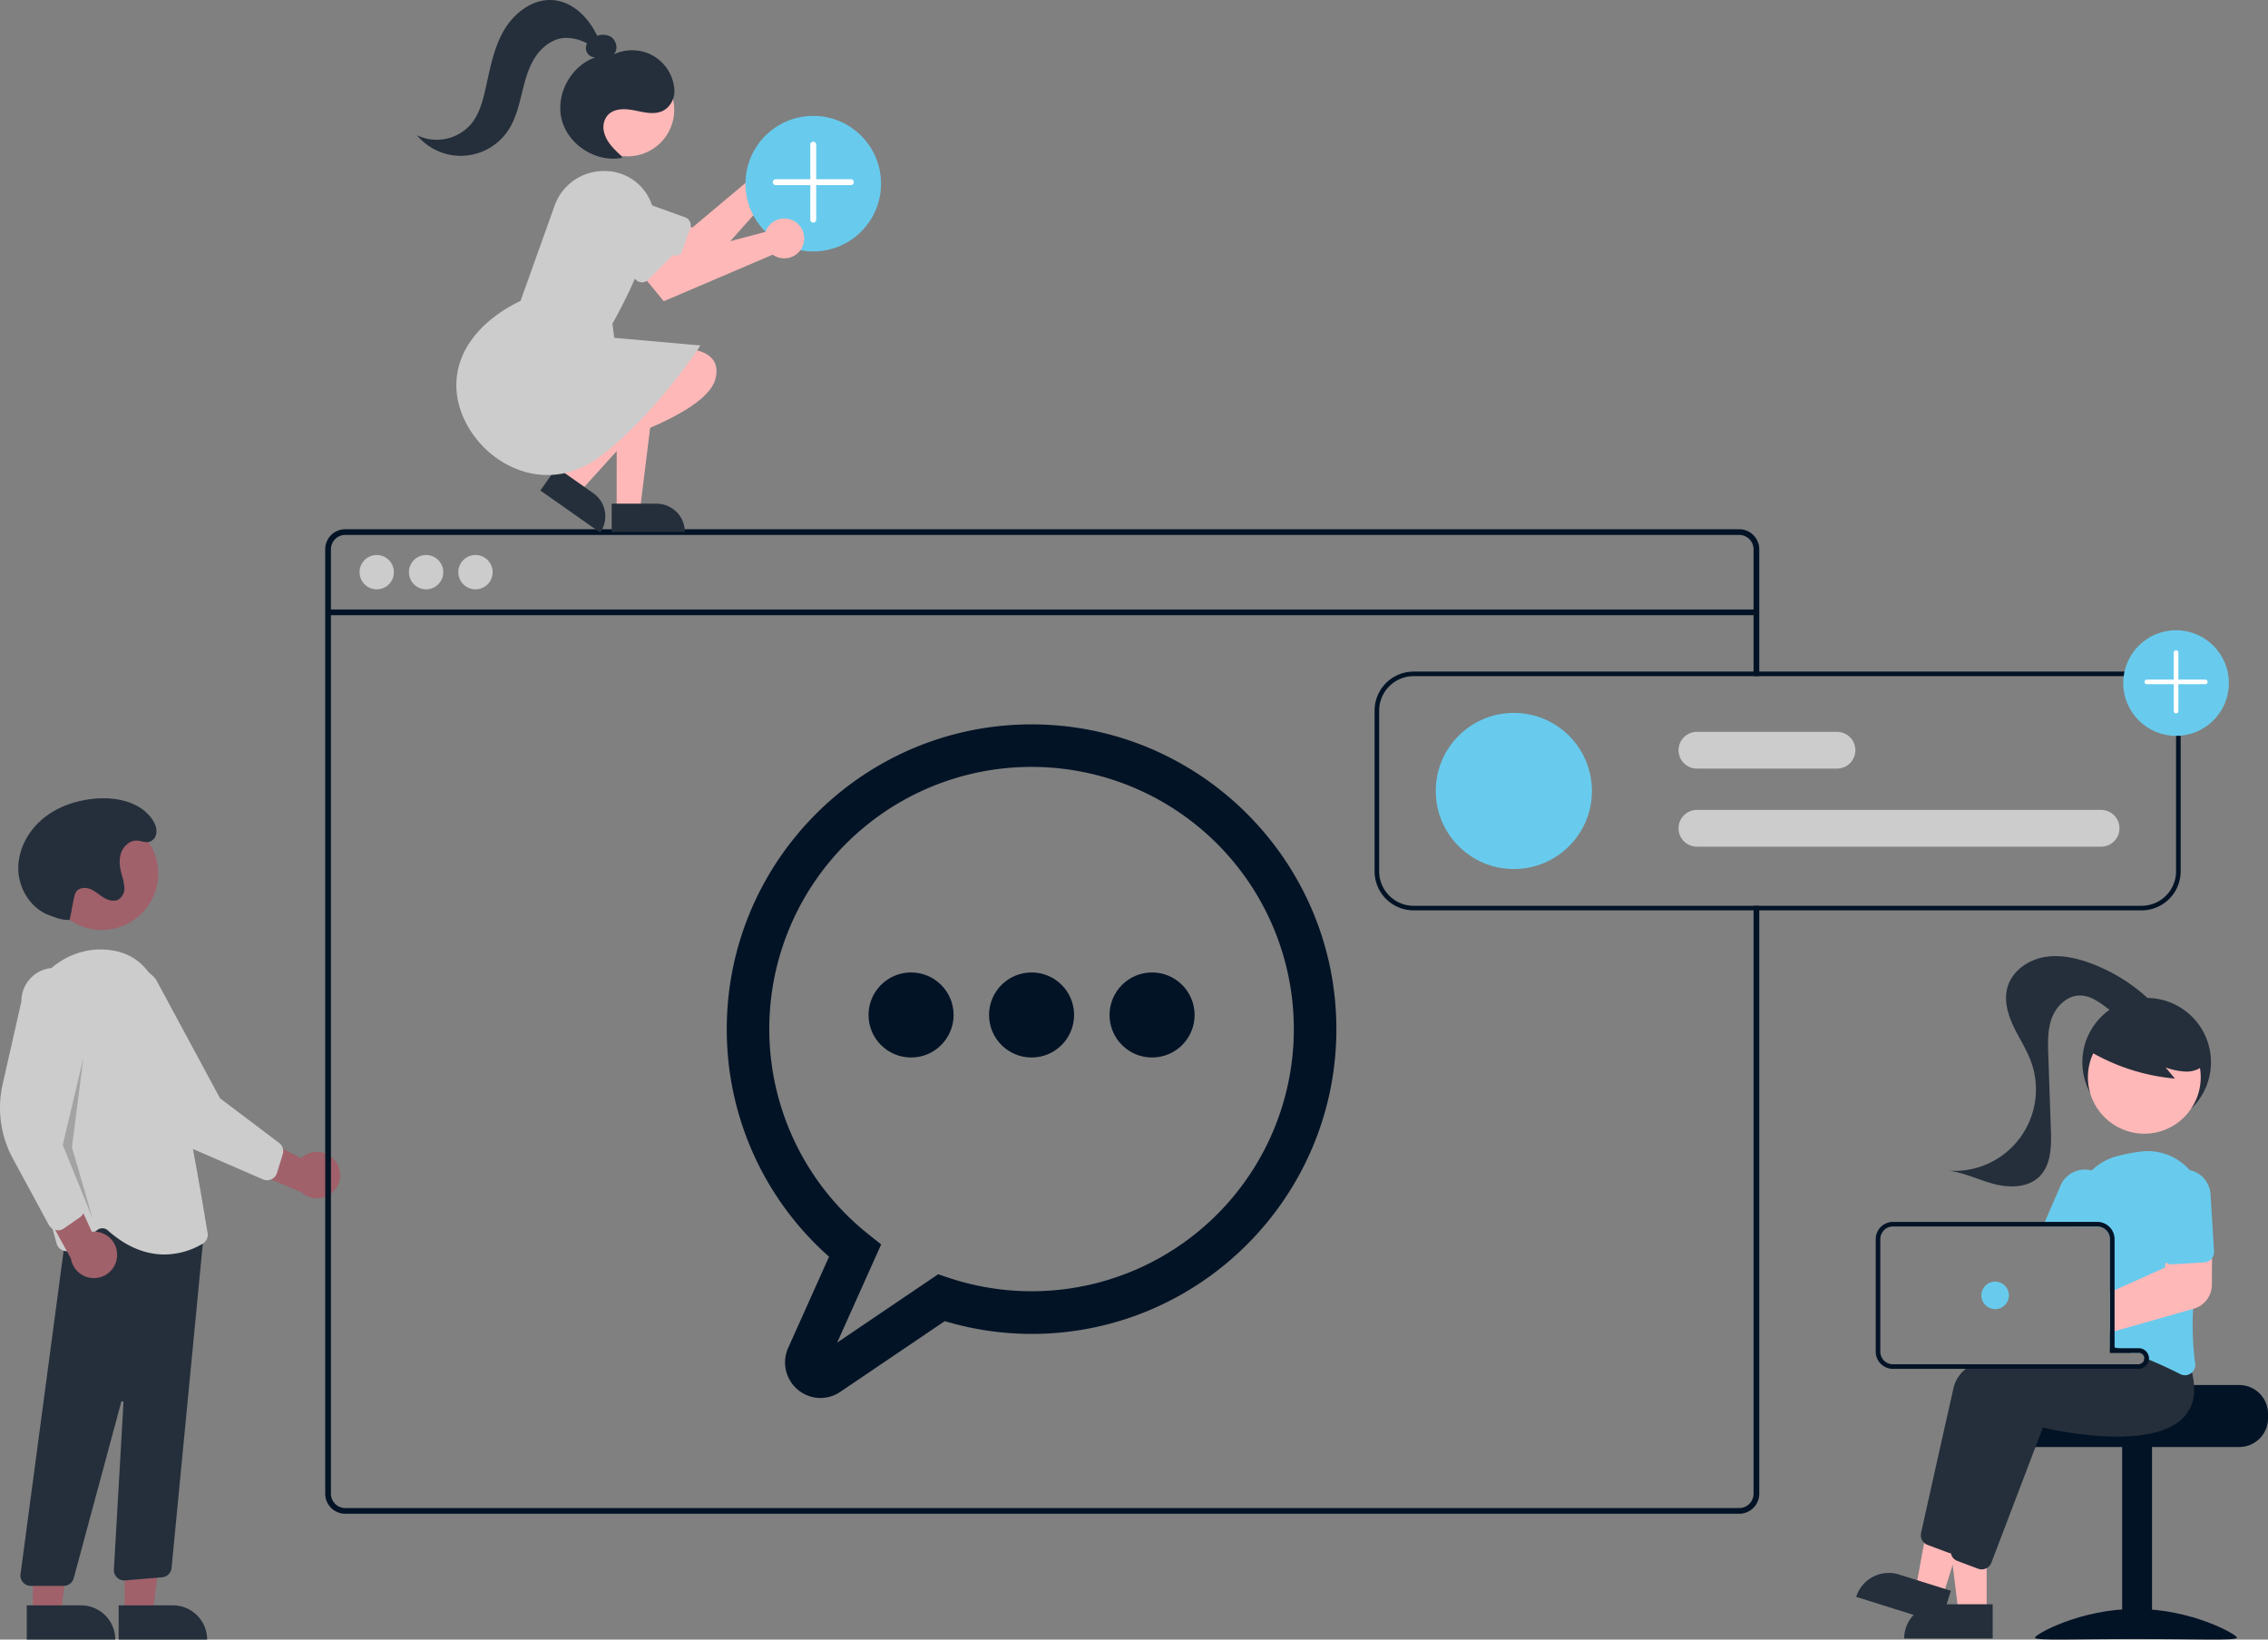 <svg xmlns="http://www.w3.org/2000/svg" width="987.587" height="714.028"><rect width="100%" height="100%" fill="#808080" stroke="none"/><path fill="#a0616a" d="M146.409 506.154a10.056 10.056 0 0 0-15.32-1.744l-31.755-16.39 1.974 18.464 29.852 12.733a10.11 10.11 0 0 0 15.249-13.063"/><path fill="#ccc" d="M118.188 513.586a4.5 4.5 0 0 1-3.669.039L84.357 500.54a46.37 46.37 0 0 1-23.462-22.698l-15.857-33.47a14.497 14.497 0 1 1 22.901-17.781l27.873 51.713 25.737 19.442a4.515 4.515 0 0 1 1.586 4.921l-2.526 8.16a4.5 4.5 0 0 1-1.524 2.21 4.5 4.5 0 0 1-.897.548"/><circle cx="44.34" cy="380.447" r="24.561" fill="#a0616a"/><path fill="#a0616a" d="m54.289 702.644 12.259-.001 5.833-47.288-18.095.001z"/><path fill="#252F3B" d="m90.193 714.026-38.531.002V699.14l23.643-.001a14.887 14.887 0 0 1 14.888 14.886"/><path fill="#a0616a" d="m14.289 702.644 12.259-.001 5.833-47.288-18.095.001z"/><path fill="#252F3B" d="m50.193 714.026-38.531.002V699.14l23.643-.001a14.887 14.887 0 0 1 14.888 14.886M10.008 689.108a4.5 4.5 0 0 1-1.075-3.558l21.464-160.986 53.329 9.057 5.691-3.415L74.7 682.95a4.51 4.51 0 0 1-4.096 3.964l-16.148 1.345a4.5 4.5 0 0 1-4.866-4.742l4.18-72.742a.5.5 0 0 0-.982-.16l-20.683 76.7a4.51 4.51 0 0 1-4.345 3.33H13.394a4.5 4.5 0 0 1-3.386-1.537"/><path fill="#ccc" d="M46.94 535.833a3.53 3.53 0 0 0-4.516-.189l-10.662 8.293a4.496 4.496 0 0 1-7.087-2.306c-5.23-18.316-17.079-64.418-14.16-96.867 1.655-18.392 17.537-32.37 35.405-31.198 12.216.815 20.252 7.861 23.886 20.944 8.923 32.123 18.729 91.044 20.604 102.53a4.48 4.48 0 0 1-2.137 4.59 32.94 32.94 0 0 1-16.692 4.697c-7.119 0-15.655-2.479-24.64-10.494"/><path fill="#a0616a" d="M50.963 547.26a10.056 10.056 0 0 0-10.979-10.828L25.112 503.94l-9.841 15.748 15.631 28.441a10.11 10.11 0 0 0 20.061-.869"/><path fill="#ccc" d="M24.17 535.692a4.5 4.5 0 0 1-2.91-2.233L5.6 504.549a46.37 46.37 0 0 1-4.454-32.338l8.179-36.123a14.497 14.497 0 1 1 28.992.141l-9.981 57.893 8.254 31.18a4.515 4.515 0 0 1-1.789 4.852l-7.023 4.861a4.5 4.5 0 0 1-2.564.8 4.5 4.5 0 0 1-1.043-.123"/><path d="m36.325 460.644-9 38 13 32-9-31z" opacity=".2"/><path fill="#252F3B" d="M30.325 400.644a16.5 16.5 0 0 1-6.388-1.156c-.894-.344-1.823-.627-2.715-.972-7.882-3.045-13.074-11.44-13.26-19.887s4.189-16.646 10.685-22.05 14.91-8.177 23.335-8.818c9.075-.691 19.294 1.61 24.365 9.168 1.35 2.012 2.294 4.452 1.494 6.881a4.4 4.4 0 0 1-1.24 1.906c-2.265 2.015-4.523.5-6.832.366-3.173-.184-6.023 2.385-7.047 5.394s-.574 6.322.253 9.39a23.5 23.5 0 0 1 1.183 5.71 5.74 5.74 0 0 1-2.379 5.055c-1.983 1.199-4.587.505-6.57-.691s-3.7-2.86-5.842-3.741-5.023-.686-6.27 1.267a6.9 6.9 0 0 0-.793 2.289c-1.118 5.094-.861 4.794-1.98 9.89"/><path fill="#031326" d="M757.334 230.48h-607a8.73 8.73 0 0 0-8.72 8.72v411.32a8.73 8.73 0 0 0 8.72 8.72h607a8.71 8.71 0 0 0 6.63-3.06 2 2 0 0 0 .19-.24 8.2 8.2 0 0 0 1.25-2.11 8.5 8.5 0 0 0 .66-3.31V394.47h-2.49v256.05a6.2 6.2 0 0 1-1.03 3.42 6.45 6.45 0 0 1-2.36 2.12 6.2 6.2 0 0 1-2.85.69h-607a6.24 6.24 0 0 1-6.23-6.23V239.2a6.24 6.24 0 0 1 6.23-6.23h607a6.24 6.24 0 0 1 6.24 6.23v55.27h2.49V239.2a8.73 8.73 0 0 0-8.73-8.72"/><path fill="#031326" d="M142.855 265.433h621.957v2.493H142.855z"/><circle cx="164.044" cy="249.18" r="7.478" fill="#ccc"/><circle cx="185.544" cy="249.18" r="7.478" fill="#ccc"/><circle cx="207.045" cy="249.18" r="7.478" fill="#ccc"/><path fill="#031326" d="M357.256 608.824a15.48 15.48 0 0 1-14.066-21.781l17.816-39.75a131.99 131.99 0 0 1-44.541-99.096c0-73.185 59.54-132.727 132.727-132.727s132.726 59.542 132.726 132.727-59.54 132.727-132.726 132.727a132 132 0 0 1-37.799-5.568l-45.47 30.783a15.43 15.43 0 0 1-8.667 2.685m91.936-274.834a114.14 114.14 0 0 0-71.107 203.48l5.613 4.475-19.17 42.774 43.991-29.782 4.344 1.46a114.175 114.175 0 1 0 36.329-222.407"/><circle cx="449.192" cy="442.024" r="18.52" fill="#031326"/><circle cx="396.718" cy="442.024" r="18.52" fill="#031326"/><circle cx="501.665" cy="442.024" r="18.52" fill="#031326"/><path fill="#ccc" d="M914.912 368.722h-176a8 8 0 1 1 0-16h176a8 8 0 0 1 0 16M799.912 334.722h-61a8 8 0 1 1 0-16h61a8 8 0 0 1 0 16"/><circle cx="659.195" cy="344.47" r="34" fill="#68CBED"/><path fill="#031326" d="M932.554 292.47h-317a17.024 17.024 0 0 0-17 17v70a17.024 17.024 0 0 0 17 17h317a17.024 17.024 0 0 0 17-17v-70a17.024 17.024 0 0 0-17-17m15 87a15.02 15.02 0 0 1-15 15h-317a15.02 15.02 0 0 1-15-15v-70a15.02 15.02 0 0 1 15-15h317a15.02 15.02 0 0 1 15 15Z"/><circle cx="947.554" cy="297.47" r="23" fill="#68CBED"/><path fill="#fff" d="M946.847 310.405a1 1 0 0 1-.293-.707v-25.456a1 1 0 1 1 2 0v25.456a1 1 0 0 1-1.707.707"/><path fill="#fff" d="M934.119 297.677a1 1 0 0 1 .707-1.707h25.456a1 1 0 1 1 0 2h-25.456a1 1 0 0 1-.707-.293"/><path fill="#031326" d="M975.087 603.176h-48.01c0 1.38-49.48 2.5-49.48 2.5a13 13 0 0 0-2.11 2 12.4 12.4 0 0 0-2.9 8v2a12.505 12.505 0 0 0 12.5 12.5h90a12.51 12.51 0 0 0 12.5-12.5v-2a12.517 12.517 0 0 0-12.5-12.5"/><path fill="#031326" d="M924.082 629.68h13v84h-13z"/><path fill="#031326" d="M974.082 713.223c0 1.405-19.7.543-44 .543s-44 .862-44-.543 19.7-12.543 44-12.543 44 11.139 44 12.543"/><circle cx="934.753" cy="462.608" r="28" fill="#252F3B"/><path fill="#ffb8b8" d="m865.073 702.175-12.26-.001-5.833-47.288 18.095.001z"/><path fill="#252F3B" d="M844.056 698.671h23.643v14.887h-38.53a14.887 14.887 0 0 1 14.887-14.887"/><path fill="#ffb8b8" d="m845.935 695.332-11.697-3.671 8.592-46.865 17.264 5.418z"/><path fill="#252F3B" d="m826.931 685.697 22.56 7.08-4.458 14.204-36.763-11.537a14.887 14.887 0 0 1 18.661-9.747M942.253 594.98a38 38 0 0 0-1.52-7.02l-2.29-2.88-5.96-7.48-.26.01c-.44.02-2.27.12-5.1.34h-.03c-1.75.14-3.89.32-6.32.55-.64.07-1.31.13-2 .2v10.44h12.5a2.504 2.504 0 0 1 2.48 2.18c.01.11.02.21.02.32a2.5 2.5 0 0 1-2.5 2.5h-72.6a28 28 0 0 0-2.66 2 14.9 14.9 0 0 0-5.25 7.86c-4.24 18.64-11.97 53.4-14.25 63.61a4.54 4.54 0 0 0 1.35 4.28 4.4 4.4 0 0 0 1.47.91l9.02 3.38a4.8 4.8 0 0 0 1.15.27c.05 0 .09.01.14.01a3 3 0 0 0 .28.01 4.53 4.53 0 0 0 4.21-2.9l7.12-18.68 10.97-28.8 4.34-11.39c5.03 1.18 47.23 10.52 61.36-4.53a16.1 16.1 0 0 0 3.24-5.11 20.8 20.8 0 0 0 1.09-10.08"/><path fill="#252F3B" d="M954.493 597.7c-.22-.89-.47-1.81-.76-2.74l-8.25-10.36-.26.01c-.52.03-2.99.16-6.78.47-4.3.36-10.31.94-17.06 1.85-.2.02-.41.05-.61.08-.66.09-1.33.18-2 .28v1.85h12.5a2.504 2.504 0 0 1 2.48 2.18c.01.11.02.21.02.32a2.5 2.5 0 0 1-2.5 2.5h-44.18a93 93 0 0 0-5.57 2c-9.34 3.7-16.33 8.55-17.76 14.86-.48 2.12-1.01 4.45-1.57 6.93-2.08 9.22-4.61 20.51-6.9 30.77v.01c-.47 2.12-.94 4.18-1.39 6.18-1.91 8.6-3.53 15.89-4.39 19.72l-.06.32v.02a4.67 4.67 0 0 0 .28 2.29l.01.01v.01a4.4 4.4 0 0 0 1.3 1.79 4.6 4.6 0 0 0 1.29.75l9.02 3.38a4.6 4.6 0 0 0 1.57.29 4.43 4.43 0 0 0 2.15-.55 4.5 4.5 0 0 0 2.06-2.35l19.42-50.96 3.01-7.91c5.03 1.18 47.23 10.51 61.36-4.53a16.9 16.9 0 0 0 4.48-11.07 29.7 29.7 0 0 0-.91-8.4"/><path fill="#68CBED" d="M953.383 509.48c-.16-.19-.33-.38-.51-.56a24.47 24.47 0 0 0-20.97-7.39 79 79 0 0 0-9.91 1.95 25 25 0 0 0-11.18 6.27 24.41 24.41 0 0 0-7.41 18.2c.04 1.37.05 2.77.03 4.19 0 .66-.01 1.33-.02 2h9.86a5.3 5.3 0 0 1 1.27.15 5.51 5.51 0 0 1 4.23 5.35v46.52c.67.19 1.34.38 2 .58.21.07.41.13.61.19.23.07.46.14.68.21q3.045.944 5.95 2h3.26a2.504 2.504 0 0 1 2.48 2.18 181.372 181.372 0 0 1 8.5 3.66c2.71 1.24 5.12 2.42 7.14 3.45a4.6 4.6 0 0 0 2.05.5 4.4 4.4 0 0 0 2.6-.86 6 6 0 0 0 .45-.37 4.5 4.5 0 0 0 1.37-3.98 128 128 0 0 1-.9-23.7c.28-6.65.88-13.47 1.66-20.06.42-3.57.89-7.07 1.38-10.44.47-3.22.97-6.31 1.46-9.23a24.6 24.6 0 0 0-6.08-20.81"/><path fill="#68CBED" d="M912.394 510.3a12 12 0 0 0-1.58-.55 11.5 11.5 0 0 0-13.54 6.53l-6.87 15.86-.86 2h23.73a5.3 5.3 0 0 1 1.27.15l.8-1.85 3.04-7.02a11.51 11.51 0 0 0-5.99-15.12"/><circle cx="933.729" cy="469.16" r="24.561" fill="#ffb8b8"/><path fill="#252F3B" d="M908.726 457.093a88.6 88.6 0 0 0 38.326 12.628l-4.04-4.84a29.7 29.7 0 0 0 9.171 1.82c3.13-.048 6.41-1.254 8.187-3.831a9.34 9.34 0 0 0 .625-8.63 17.7 17.7 0 0 0-5.566-6.96 33.14 33.14 0 0 0-30.845-5.513 19.8 19.8 0 0 0-9.212 5.91c-2.329 2.872-6.811 5.431-5.619 8.931Z"/><path fill="#252F3B" d="M937.86 437.272a75.5 75.5 0 0 0-27.464-17.76c-6.639-2.459-13.864-3.978-20.805-2.582s-13.504 6.198-15.44 13.008c-1.584 5.568.051 11.564 2.508 16.806s5.738 10.102 7.725 15.54a35.468 35.468 0 0 1-35.689 47.562c6.82.914 13.105 4.119 19.77 5.825s14.534 1.59 19.487-3.186c5.24-5.052 5.346-13.267 5.092-20.542l-1.13-32.445c-.192-5.516-.356-11.208 1.633-16.356s6.717-9.655 12.235-9.608c4.183.035 7.885 2.569 11.239 5.068s6.904 5.164 11.07 5.536 8.923-2.712 8.612-6.883Z"/><path fill="#ffb8b8" d="m958.003 539.52-14.02.38-1.02 9.85-.23 2.28-21.96 9.86-2 .9v17.53l2-.57 6.32-1.8h.03l27.84-7.93.32-.09a10.88 10.88 0 0 0 7.86-10.35l.07-11.63.06-8.57Z"/><path fill="#68CBED" d="M962.564 520.04a11.502 11.502 0 0 0-22.96 1.41l1.53 24.96a4.49 4.49 0 0 0 1.83 3.34 4.43 4.43 0 0 0 2.94.87l10.72-.66 3.25-.2a4.39 4.39 0 0 0 3.1-1.51 3 3 0 0 0 .24-.3 4.47 4.47 0 0 0 .88-2.96Z"/><path fill="#031326" d="M922.064 587.14h-1.29v-.13c-.66.09-1.33.18-2 .28v1.85h9.24q-2.91-1.05-5.95-2m0 0h-1.29v-.13c-.66.09-1.33.18-2 .28v1.85h9.24q-2.91-1.05-5.95-2m9.21 0h-10.5v-47.5a7.51 7.51 0 0 0-5.43-7.2 7 7 0 0 0-2.07-.3h-89a7.51 7.51 0 0 0-7.5 7.5v49a7.503 7.503 0 0 0 7.5 7.5h107a4.505 4.505 0 0 0 4.47-4.01 4 4 0 0 0 .03-.49 4.507 4.507 0 0 0-4.5-4.5m2.5 4.5a2.5 2.5 0 0 1-2.5 2.5h-107a5.503 5.503 0 0 1-5.5-5.5v-49a5.503 5.503 0 0 1 5.5-5.5h89a5.3 5.3 0 0 1 1.27.15 5.51 5.51 0 0 1 4.23 5.35v49.5h12.5a2.504 2.504 0 0 1 2.48 2.18c.01.11.02.21.02.32m-11.71-4.5h-1.29v-.13c-.66.09-1.33.18-2 .28v1.85h9.24q-2.91-1.05-5.95-2"/><circle cx="868.77" cy="564.141" r="6" fill="#68CBED"/><path fill="#ffb8b8" d="M332.854 71.368a9 9 0 0 0 .04 1.37L301.494 99.09l-9.364-3.39-6.965 13.464 20.474 9.745 34.33-38.524a8.676 8.676 0 1 0-7.114-9.018"/><path fill="#ccc" d="m290.738 115.623-30.324-10.946a11.16 11.16 0 1 1 7.578-20.993l30.324 10.945a3.72 3.72 0 0 1 2.235 4.762l-5.051 13.996a3.725 3.725 0 0 1-4.762 2.236"/><path fill="#ffb8b8" d="m268.53 222.252 10.134-.001 4.821-39.09-14.957.001z"/><path fill="#252F3B" d="m298.21 231.66-31.852.002v-12.306h19.545a12.306 12.306 0 0 1 12.306 12.305"/><path fill="#ffb8b8" d="m243.484 209.16 8.29 5.829 26.428-29.203-12.235-8.602z"/><path fill="#252F3B" d="m261.35 231.929-26.055-18.32 7.078-10.066 15.988 11.241a12.306 12.306 0 0 1 2.99 17.145"/><path fill="#ffb8b8" d="M290.705 151.836s25.29-2.984 20.752 13.428-55.121 30.585-55.121 30.585Z"/><circle cx="273.298" cy="47.794" r="20.303" fill="#ffb8b8"/><path fill="#ccc" d="M208.55 192.488c-11.552-13.452-15.595-34.098 2.829-51.269a60.7 60.7 0 0 1 15.28-10.147l14.848-41.525a22.63 22.63 0 0 1 20.911-15.042 21.655 21.655 0 0 1 21.007 13.51 18.8 18.8 0 0 1 .583 13.311 214 214 0 0 1-17.325 39.64l.768 6.143 37.531 3.336-.35.569c-.182.297-18.551 28.284-42.05 46.86-8.034 6.352-16.343 8.984-24.185 8.983-11.89 0-22.706-6.054-29.847-14.369"/><path fill="#252F3B" d="M205.008 54.163c3.592-4.28 5.133-9.878 6.372-15.327 1.961-8.62 3.479-17.535 7.836-25.228 4.356-7.693 12.362-14.067 21.19-13.582 8.777.482 15.874 7.544 19.64 15.579a6.99 6.99 0 0 1 5.674.273c2.715 1.487 3.73 5.713 1.47 7.828a18.76 18.76 0 0 1 15.274-.38 18.46 18.46 0 0 1 11.184 15.668 10.07 10.07 0 0 1-2.677 7.551c-3.895 4.01-9.405 2.627-14.303 1.606-4.628-.965-10.263-1.226-12.87 3.183a8.26 8.26 0 0 0-.804 6.039c.999 4.4 4.257 7.466 7.418 10.4l.517.96c-11.161 2.177-23.35-5.445-26.278-16.434s3.852-23.665 14.617-27.33a4.025 4.025 0 0 1-3.614-6.032 19.14 19.14 0 0 0-9.767-2.437c-5.56.365-10.373 4.323-13.266 9.085s-4.204 10.29-5.532 15.702c-1.327 5.412-2.764 10.927-5.858 15.562a24.765 24.765 0 0 1-39.677 2.035 19.764 19.764 0 0 0 23.454-4.72"/><circle cx="354.129" cy="79.982" r="29.512" fill="#68CBED"/><path fill="#fff" d="M353.221 96.579a1.28 1.28 0 0 1-.375-.907V63.009a1.283 1.283 0 0 1 2.566 0v32.663a1.283 1.283 0 0 1-2.19.907"/><path fill="#fff" d="M336.89 80.248a1.283 1.283 0 0 1 .907-2.19h32.663a1.283 1.283 0 1 1 0 2.565h-32.663a1.28 1.28 0 0 1-.907-.375"/><path fill="#ffb8b8" d="M333.87 99.721a9 9 0 0 0-.544 1.257L293.7 111.486l-7.035-7.049-12.026 9.227 14.39 17.524 47.448-20.28a8.676 8.676 0 1 0-2.606-11.187"/><path fill="#ccc" d="m276.94 121.879-22.797-22.796A11.16 11.16 0 1 1 269.925 83.3l22.796 22.796a3.72 3.72 0 0 1 0 5.26L282.2 121.88a3.725 3.725 0 0 1-5.26 0"/></svg>